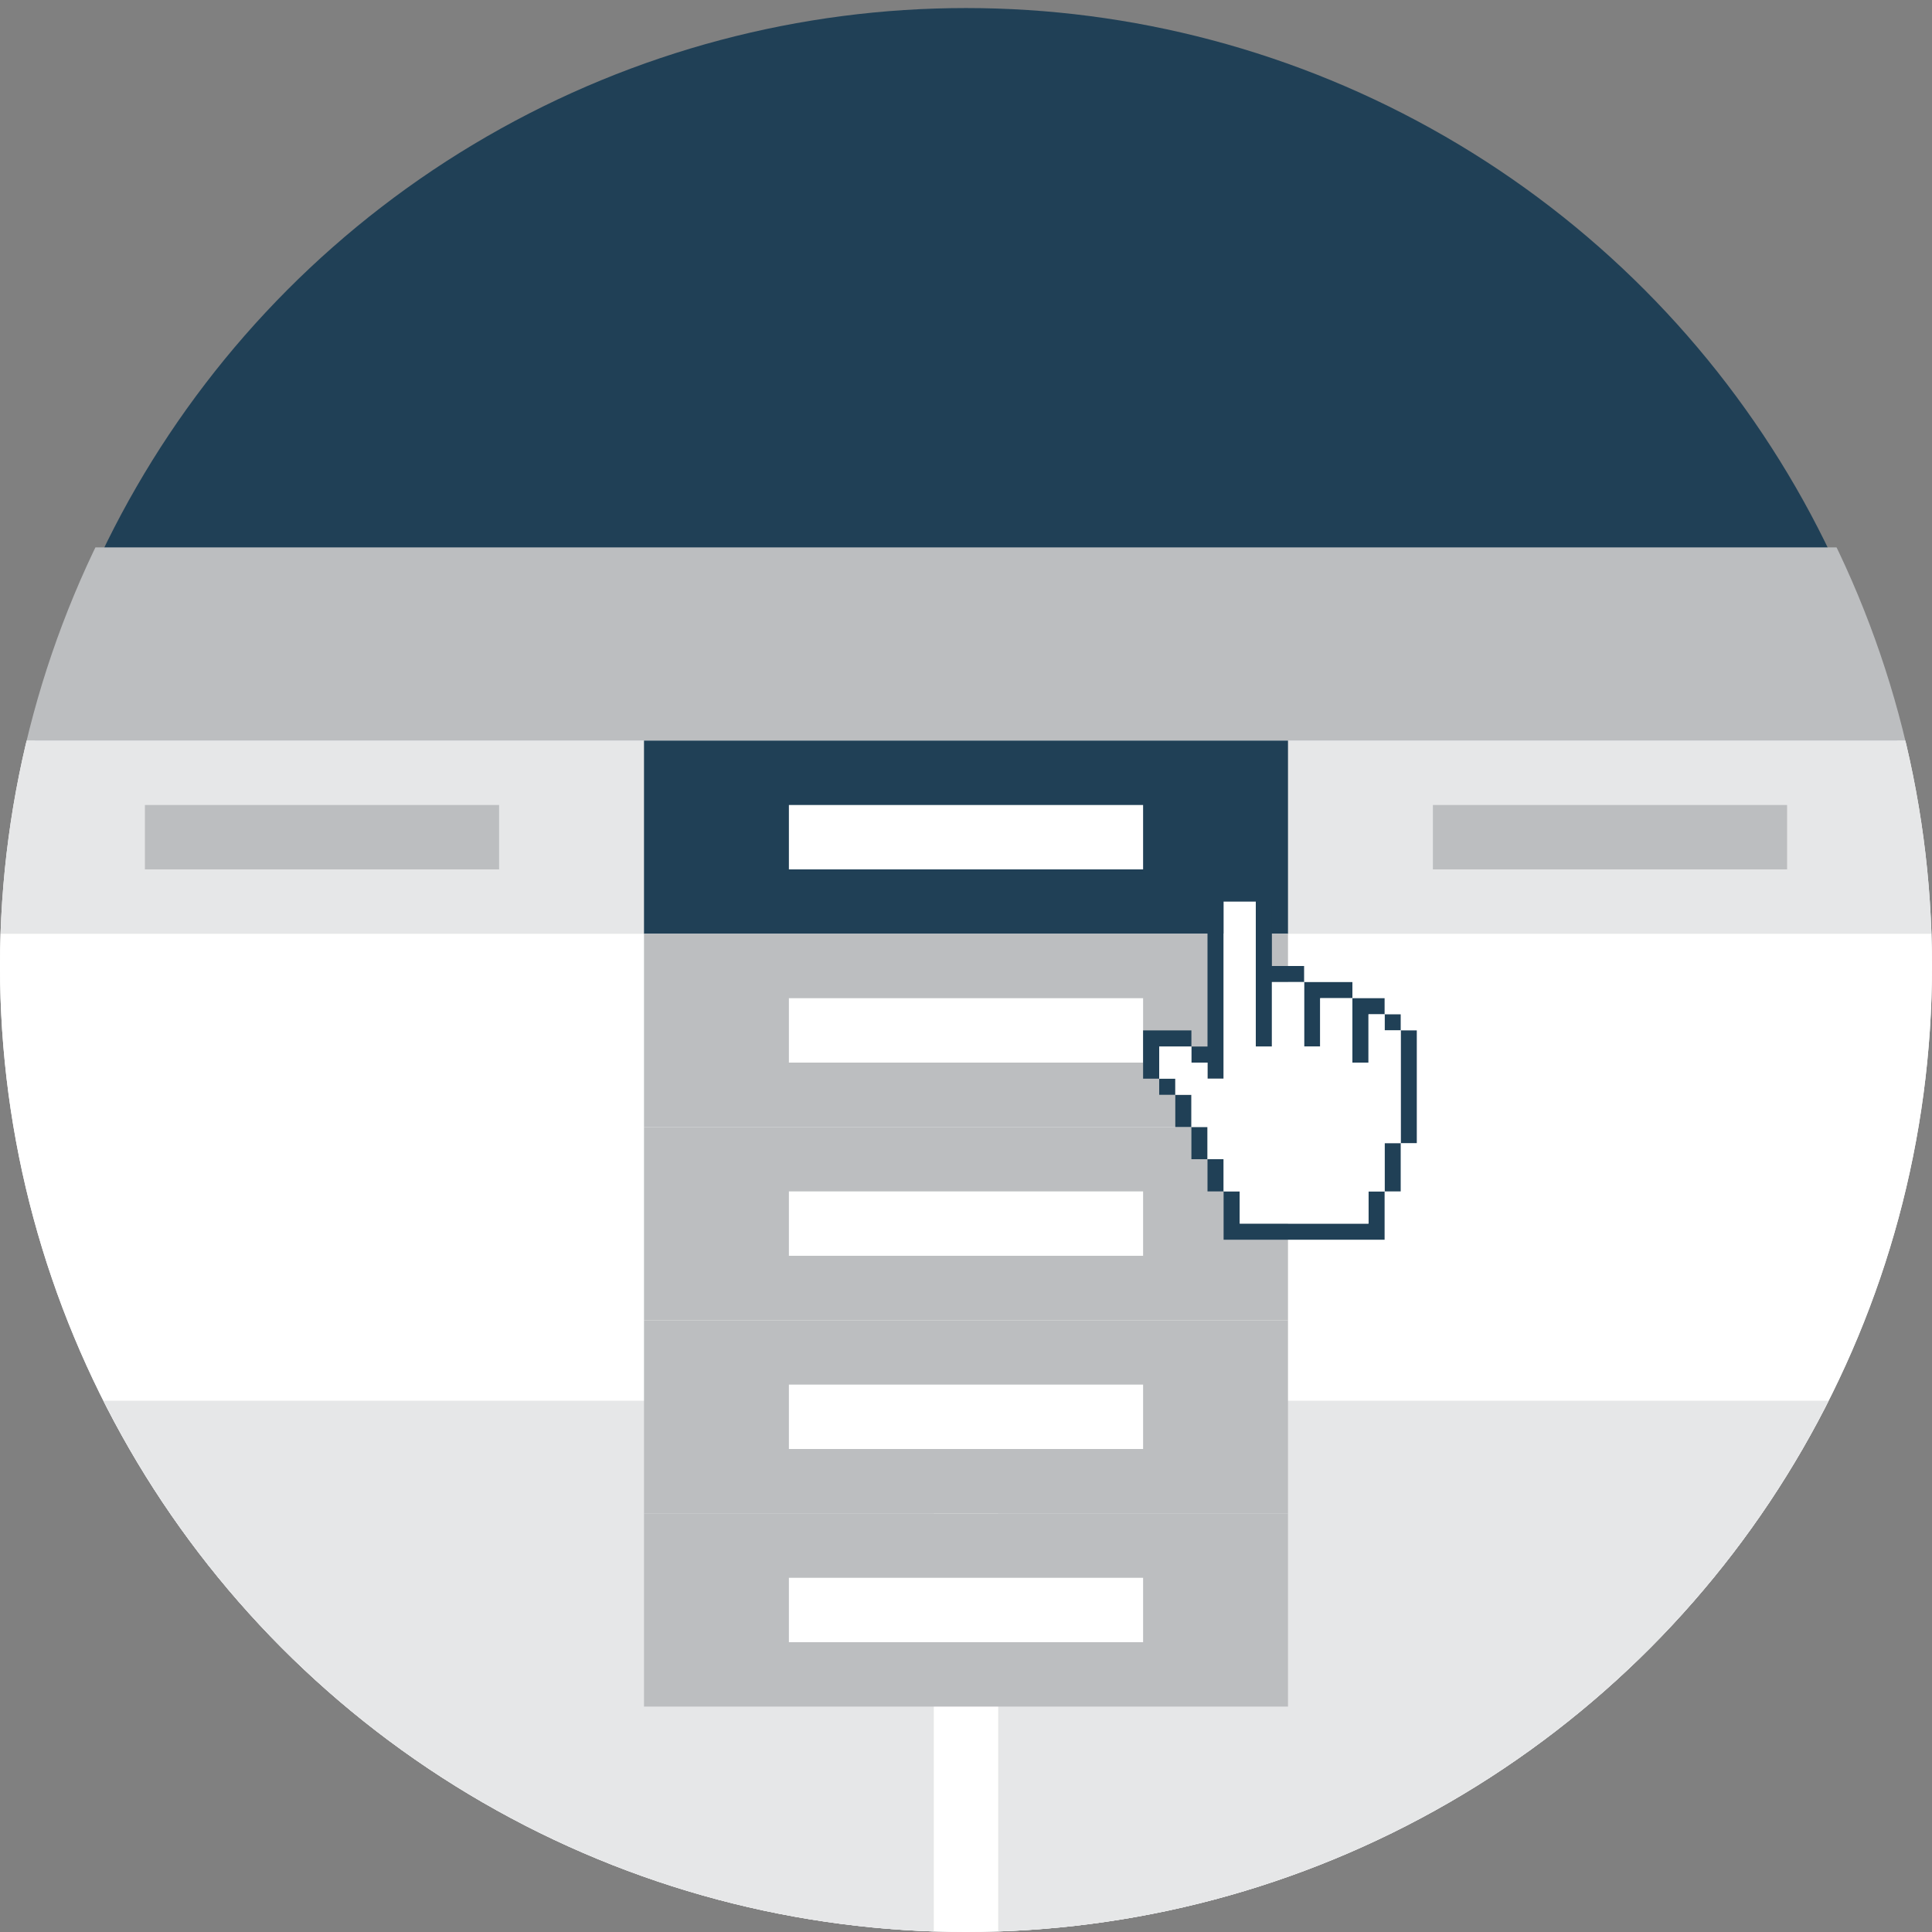 <?xml version="1.0" encoding="utf-8"?>
<!DOCTYPE svg PUBLIC "-//W3C//DTD SVG 1.1//EN" "http://www.w3.org/Graphics/SVG/1.1/DTD/svg11.dtd">
<svg version="1.1" id="GRAPHICS" xmlns="http://www.w3.org/2000/svg" xmlns:xlink="http://www.w3.org/1999/xlink" x="0px" y="0px"
	 viewBox="0 0 120 120" enable-background="new 0 0 120 120" xml:space="preserve">
<rect x="0" y="0" width="120" height="120" fill="#808080" stroke="none"/>
<circle fill="#204056" cx="60" cy="60" r="59.5"/>
<g>
	<defs>
		<circle id="SVGID_3_" cx="60" cy="60" r="60"/>
	</defs>
	<clipPath id="SVGID_2_">
		<use xlink:href="#SVGID_3_"  overflow="visible"/>
	</clipPath>
	<g clip-path="url(#SVGID_2_)">
		<rect y="34" fill="#BCBEC0" width="120" height="12"/>
		<rect y="46" fill="#FFFFFF" width="120" height="74"/>
		<rect y="58" fill="#FFFFFF" width="120" height="62"/>
		<rect y="87" fill="#E6E7E8" width="58" height="33"/>
		<rect x="62" y="87" fill="#E6E7E8" width="58" height="33"/>
		<rect y="46" fill="#E6E7E8" width="120" height="12"/>
		<rect x="40" y="46" fill="#204056" width="40" height="12"/>
		<rect x="49" y="50" fill="#FFFFFF" width="22" height="4"/>
		<rect x="40" y="58" fill="#BCBEC0" width="40" height="12"/>
		<rect x="49" y="62" fill="#FFFFFF" width="22" height="4"/>
		<rect x="40" y="70" fill="#BCBEC0" width="40" height="12"/>
		<rect x="49" y="74" fill="#FFFFFF" width="22" height="4"/>
		<rect x="40" y="82" fill="#BCBEC0" width="40" height="12"/>
		<rect x="49" y="86" fill="#FFFFFF" width="22" height="4"/>
		<rect x="40" y="94" fill="#BCBEC0" width="40" height="12"/>
		<rect x="49" y="98" fill="#FFFFFF" width="22" height="4"/>
		<rect x="9" y="50" fill="#BCBEC0" width="22" height="4"/>
		<rect x="89" y="50" fill="#BCBEC0" width="22" height="4"/>
		<g>
			<g>
				<g>
					<polygon fill="#204056" points="78,56 78,55 77,55 76,55 76,56 77,56 					"/>
					<polygon fill="#204056" points="78,58 78,59 78,60 78,61 78,62 78,63 78,64 78,65 79,65 79,64 79,63 79,62 79,61 80,61 81,61 
						81,60 80,60 79,60 79,59 79,58 79,57 79,56 78,56 78,57 					"/>
					<polygon fill="#204056" points="81,63 81,64 81,65 82,65 82,64 82,63 82,62 83,62 84,62 84,61 83,61 82,61 81,61 81,62 					
						"/>
					<polygon fill="#204056" points="84,64 84,65 84,66 85,66 85,65 85,64 85,63 86,63 86,62 85,62 84,62 84,63 					"/>
					<rect x="86" y="63" fill="#204056" width="1" height="1"/>
					<polygon fill="#204056" points="87,64 87,65 87,66 87,67 87,68 87,69 87,70 87,71 88,71 88,70 88,69 88,68 88,67 88,66 88,65 
						88,64 					"/>
					<polygon fill="#204056" points="86,72 86,73 86,74 87,74 87,73 87,72 87,71 86,71 					"/>
					<polygon fill="#204056" points="85,75 85,76 84,76 83,76 82,76 81,76 80,76 79,76 78,76 77,76 77,75 77,74 76,74 76,75 76,76 
						76,77 77,77 78,77 79,77 80,77 81,77 82,77 83,77 84,77 85,77 86,77 86,76 86,75 86,74 85,74 					"/>
					<polygon fill="#204056" points="76,72 75,72 75,73 75,74 76,74 76,73 					"/>
					<polygon fill="#204056" points="75,70 74,70 74,71 74,72 75,72 75,71 					"/>
					<polygon fill="#204056" points="74,68 73,68 73,69 73,70 74,70 74,69 					"/>
					<rect x="72" y="67" fill="#204056" width="1" height="1"/>
					<polygon fill="#204056" points="72,65 73,65 74,65 74,64 73,64 72,64 71,64 71,65 71,66 71,67 72,67 72,66 					"/>
					<polygon fill="#204056" points="75,66 75,67 76,67 76,66 76,65 76,64 76,63 76,62 76,61 76,60 76,59 76,58 76,57 76,56 75,56 
						75,57 75,58 75,59 75,60 75,61 75,62 75,63 75,64 75,65 74,65 74,66 					"/>
				</g>
				<polygon fill="#FFFFFF" points="86,64 86,63 85,63 85,66 84,66 84,65 84,62 82,62 82,65 81,65 81,61 79,61 79,65 78,65 78,56 
					76,56 76,67 75,67 75,66 74,66 74,65 72,65 72,67 73,67 73,68 74,68 74,70 75,70 75,72 76,72 76,74 77,74 77,76 79,76 85,76 
					85,74 86,74 86,71 87,71 87,64 				"/>
			</g>
		</g>
	</g>
</g>
</svg>
